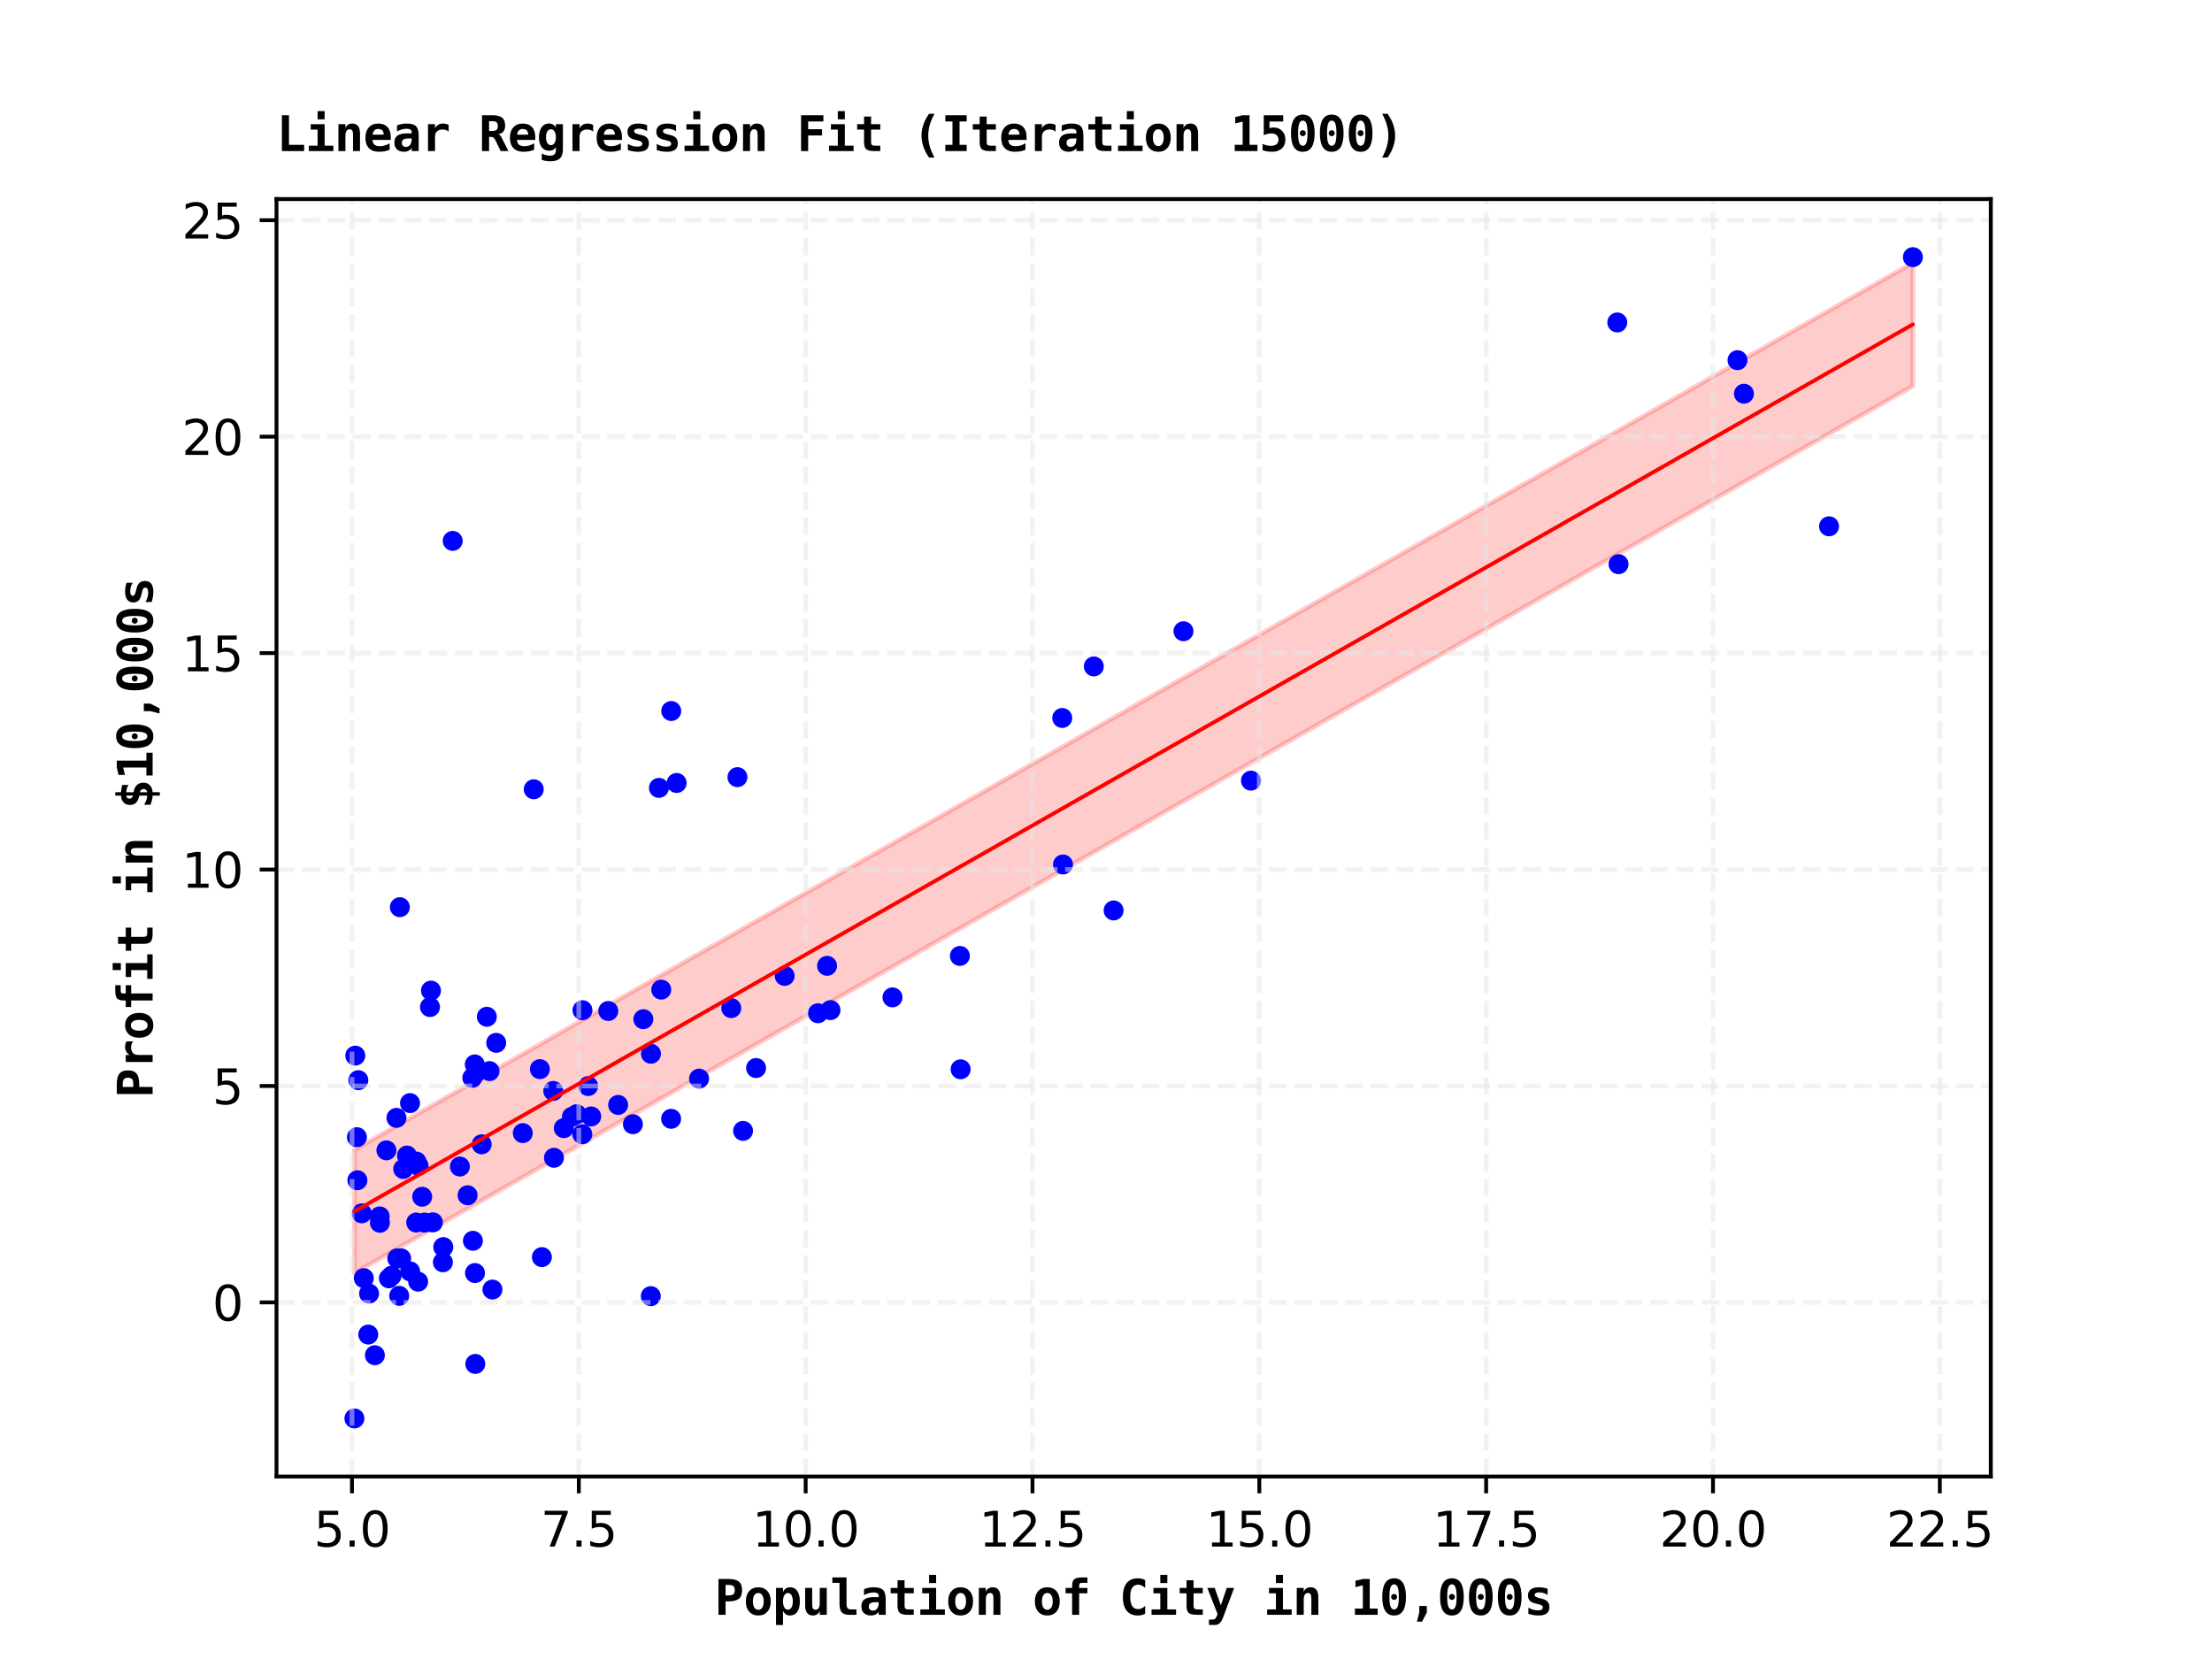 <?xml version="1.0" encoding="utf-8" standalone="no"?>
<!DOCTYPE svg PUBLIC "-//W3C//DTD SVG 1.1//EN"
  "http://www.w3.org/Graphics/SVG/1.1/DTD/svg11.dtd">
<svg xmlns:xlink="http://www.w3.org/1999/xlink" width="460.8pt" height="345.6pt" viewBox="0 0 460.8 345.6" xmlns="http://www.w3.org/2000/svg" version="1.1">
 <defs>
  <style type="text/css">*{stroke-linejoin: round; stroke-linecap: butt}</style>
 </defs>
 <g id="figure_1">
  <g id="patch_1">
   <path d="M 0 345.6 
L 460.8 345.6 
L 460.8 0 
L 0 0 
z
" style="fill: #ffffff"/>
  </g>
  <g id="axes_1">
   <g id="patch_2">
    <path d="M 57.6 307.584 
L 414.72 307.584 
L 414.72 41.472 
L 57.6 41.472 
z
" style="fill: #ffffff"/>
   </g>
   <g id="FillBetweenPolyCollection_1">
    <defs>
     <path id="m73fed3f5d0" d="M 73.833 -80.401 
L 73.833 -106.07 
L 74.014 -106.173 
L 74.356 -106.368 
L 74.447 -106.419 
L 74.651 -106.535 
L 75.36 -106.939 
L 75.783 -107.18 
L 76.713 -107.709 
L 76.885 -107.807 
L 78.095 -108.496 
L 79.097 -109.066 
L 79.14 -109.091 
L 80.496 -109.862 
L 81.015 -110.158 
L 81.582 -110.48 
L 82.588 -111.053 
L 82.764 -111.153 
L 83.161 -111.379 
L 83.299 -111.457 
L 83.561 -111.607 
L 84.002 -111.858 
L 84.784 -112.303 
L 85.416 -112.662 
L 85.434 -112.673 
L 86.701 -113.394 
L 86.758 -113.426 
L 87.107 -113.625 
L 87.198 -113.677 
L 87.948 -114.104 
L 88.472 -114.402 
L 89.576 -115.03 
L 89.782 -115.147 
L 90.181 -115.374 
L 92.264 -116.56 
L 92.343 -116.605 
L 94.307 -117.723 
L 95.8 -118.573 
L 97.409 -119.488 
L 98.39 -120.047 
L 98.516 -120.119 
L 98.906 -120.34 
L 98.949 -120.365 
L 99.01 -120.4 
L 99.132 -120.469 
L 100.346 -121.16 
L 101.416 -121.769 
L 101.977 -122.089 
L 102.582 -122.433 
L 103.366 -122.879 
L 108.906 -126.033 
L 111.188 -127.331 
L 112.466 -128.058 
L 112.887 -128.298 
L 115.252 -129.644 
L 115.397 -129.727 
L 117.45 -130.895 
L 119.14 -131.857 
L 120.132 -132.422 
L 121.308 -133.091 
L 121.338 -133.108 
L 122.527 -133.785 
L 123.16 -134.145 
L 126.715 -136.169 
L 128.77 -137.338 
L 131.842 -139.087 
L 134.019 -140.326 
L 135.575 -141.211 
L 135.607 -141.23 
L 137.266 -142.174 
L 137.748 -142.449 
L 139.805 -143.619 
L 139.831 -143.634 
L 140.956 -144.274 
L 145.63 -146.935 
L 152.336 -150.752 
L 153.622 -151.483 
L 154.794 -152.15 
L 157.504 -153.693 
L 163.46 -157.083 
L 170.403 -161.034 
L 172.293 -162.11 
L 173.011 -162.519 
L 185.921 -169.867 
L 199.965 -177.86 
L 200.116 -177.946 
L 221.285 -189.996 
L 221.437 -190.082 
L 227.863 -193.74 
L 231.984 -196.085 
L 246.538 -204.369 
L 260.601 -212.373 
L 336.906 -255.804 
L 337.171 -255.954 
L 361.951 -270.058 
L 363.293 -270.822 
L 381.022 -280.914 
L 398.487 -290.854 
L 398.487 -265.186 
L 398.487 -265.186 
L 381.022 -255.245 
L 363.293 -245.154 
L 361.951 -244.39 
L 337.171 -230.286 
L 336.906 -230.136 
L 260.601 -186.705 
L 246.538 -178.701 
L 231.984 -170.417 
L 227.863 -168.071 
L 221.437 -164.414 
L 221.285 -164.328 
L 200.116 -152.278 
L 199.965 -152.192 
L 185.921 -144.199 
L 173.011 -136.851 
L 172.293 -136.442 
L 170.403 -135.366 
L 163.46 -131.415 
L 157.504 -128.025 
L 154.794 -126.482 
L 153.622 -125.815 
L 152.336 -125.084 
L 145.63 -121.267 
L 140.956 -118.606 
L 139.831 -117.966 
L 139.805 -117.951 
L 137.748 -116.78 
L 137.266 -116.506 
L 135.607 -115.562 
L 135.575 -115.543 
L 134.019 -114.658 
L 131.842 -113.418 
L 128.77 -111.67 
L 126.715 -110.501 
L 123.16 -108.477 
L 122.527 -108.117 
L 121.338 -107.44 
L 121.308 -107.423 
L 120.132 -106.754 
L 119.14 -106.189 
L 117.45 -105.227 
L 115.397 -104.059 
L 115.252 -103.976 
L 112.887 -102.63 
L 112.466 -102.39 
L 111.188 -101.663 
L 108.906 -100.364 
L 103.366 -97.211 
L 102.582 -96.765 
L 101.977 -96.42 
L 101.416 -96.101 
L 100.346 -95.492 
L 99.132 -94.801 
L 99.01 -94.731 
L 98.949 -94.697 
L 98.906 -94.672 
L 98.516 -94.451 
L 98.39 -94.379 
L 97.409 -93.82 
L 95.8 -92.905 
L 94.307 -92.055 
L 92.343 -90.937 
L 92.264 -90.892 
L 90.181 -89.706 
L 89.782 -89.479 
L 89.576 -89.362 
L 88.472 -88.734 
L 87.948 -88.436 
L 87.198 -88.009 
L 87.107 -87.957 
L 86.758 -87.758 
L 86.701 -87.726 
L 85.434 -87.005 
L 85.416 -86.994 
L 84.784 -86.635 
L 84.002 -86.189 
L 83.561 -85.939 
L 83.299 -85.789 
L 83.161 -85.711 
L 82.764 -85.485 
L 82.588 -85.385 
L 81.582 -84.812 
L 81.015 -84.49 
L 80.496 -84.194 
L 79.14 -83.422 
L 79.097 -83.398 
L 78.095 -82.827 
L 76.885 -82.139 
L 76.713 -82.041 
L 75.783 -81.512 
L 75.36 -81.271 
L 74.651 -80.867 
L 74.447 -80.751 
L 74.356 -80.699 
L 74.014 -80.505 
L 73.833 -80.401 
z
" style="stroke: #ff0000; stroke-opacity: 0.2"/>
    </defs>
    <g clip-path="url(#pc33839673f)">
     <use xlink:href="#m73fed3f5d0" x="0" y="345.6" style="fill: #ff0000; fill-opacity: 0.2; stroke: #ff0000; stroke-opacity: 0.2"/>
    </g>
   </g>
   <g id="PathCollection_1">
    <defs>
     <path id="ma2e9ef6a41" d="M 0 1.581 
C 0.419 1.581 0.822 1.415 1.118 1.118 
C 1.415 0.822 1.581 0.419 1.581 0 
C 1.581 -0.419 1.415 -0.822 1.118 -1.118 
C 0.822 -1.415 0.419 -1.581 0 -1.581 
C -0.419 -1.581 -0.822 -1.415 -1.118 -1.118 
C -1.415 -0.822 -1.581 -0.419 -1.581 0 
C -1.581 0.419 -1.415 0.822 -1.118 1.118 
C -0.822 1.415 -0.419 1.581 0 1.581 
z
" style="stroke: #0000ff"/>
    </defs>
    <g clip-path="url(#pc33839673f)">
     <use xlink:href="#ma2e9ef6a41" x="94.307" y="112.678" style="fill: #0000ff; stroke: #0000ff"/>
     <use xlink:href="#ma2e9ef6a41" x="83.299" y="188.983" style="fill: #0000ff; stroke: #0000ff"/>
     <use xlink:href="#ma2e9ef6a41" x="139.831" y="148.117" style="fill: #0000ff; stroke: #0000ff"/>
     <use xlink:href="#ma2e9ef6a41" x="111.188" y="164.421" style="fill: #0000ff; stroke: #0000ff"/>
     <use xlink:href="#ma2e9ef6a41" x="89.576" y="209.785" style="fill: #0000ff; stroke: #0000ff"/>
     <use xlink:href="#ma2e9ef6a41" x="137.266" y="164.132" style="fill: #0000ff; stroke: #0000ff"/>
     <use xlink:href="#ma2e9ef6a41" x="120.132" y="232.104" style="fill: #0000ff; stroke: #0000ff"/>
     <use xlink:href="#ma2e9ef6a41" x="140.956" y="163.104" style="fill: #0000ff; stroke: #0000ff"/>
     <use xlink:href="#ma2e9ef6a41" x="101.416" y="211.811" style="fill: #0000ff; stroke: #0000ff"/>
     <use xlink:href="#ma2e9ef6a41" x="74.356" y="236.898" style="fill: #0000ff; stroke: #0000ff"/>
     <use xlink:href="#ma2e9ef6a41" x="86.758" y="241.988" style="fill: #0000ff; stroke: #0000ff"/>
     <use xlink:href="#ma2e9ef6a41" x="246.538" y="131.498" style="fill: #0000ff; stroke: #0000ff"/>
     <use xlink:href="#ma2e9ef6a41" x="87.198" y="242.863" style="fill: #0000ff; stroke: #0000ff"/>
     <use xlink:href="#ma2e9ef6a41" x="137.748" y="206.156" style="fill: #0000ff; stroke: #0000ff"/>
     <use xlink:href="#ma2e9ef6a41" x="85.434" y="264.856" style="fill: #0000ff; stroke: #0000ff"/>
     <use xlink:href="#ma2e9ef6a41" x="80.496" y="239.637" style="fill: #0000ff; stroke: #0000ff"/>
     <use xlink:href="#ma2e9ef6a41" x="99.132" y="223.478" style="fill: #0000ff; stroke: #0000ff"/>
     <use xlink:href="#ma2e9ef6a41" x="75.783" y="266.258" style="fill: #0000ff; stroke: #0000ff"/>
     <use xlink:href="#ma2e9ef6a41" x="100.346" y="238.384" style="fill: #0000ff; stroke: #0000ff"/>
     <use xlink:href="#ma2e9ef6a41" x="112.466" y="222.716" style="fill: #0000ff; stroke: #0000ff"/>
     <use xlink:href="#ma2e9ef6a41" x="95.8" y="243.012" style="fill: #0000ff; stroke: #0000ff"/>
     <use xlink:href="#ma2e9ef6a41" x="361.951" y="75.03" style="fill: #0000ff; stroke: #0000ff"/>
     <use xlink:href="#ma2e9ef6a41" x="82.588" y="232.873" style="fill: #0000ff; stroke: #0000ff"/>
     <use xlink:href="#ma2e9ef6a41" x="98.39" y="224.536" style="fill: #0000ff; stroke: #0000ff"/>
     <use xlink:href="#ma2e9ef6a41" x="84.002" y="243.518" style="fill: #0000ff; stroke: #0000ff"/>
     <use xlink:href="#ma2e9ef6a41" x="336.906" y="67.175" style="fill: #0000ff; stroke: #0000ff"/>
     <use xlink:href="#ma2e9ef6a41" x="221.285" y="149.569" style="fill: #0000ff; stroke: #0000ff"/>
     <use xlink:href="#ma2e9ef6a41" x="185.921" y="207.771" style="fill: #0000ff; stroke: #0000ff"/>
     <use xlink:href="#ma2e9ef6a41" x="227.863" y="138.829" style="fill: #0000ff; stroke: #0000ff"/>
     <use xlink:href="#ma2e9ef6a41" x="398.487" y="53.568" style="fill: #0000ff; stroke: #0000ff"/>
     <use xlink:href="#ma2e9ef6a41" x="78.095" y="282.316" style="fill: #0000ff; stroke: #0000ff"/>
     <use xlink:href="#ma2e9ef6a41" x="103.366" y="217.24" style="fill: #0000ff; stroke: #0000ff"/>
     <use xlink:href="#ma2e9ef6a41" x="153.622" y="161.896" style="fill: #0000ff; stroke: #0000ff"/>
     <use xlink:href="#ma2e9ef6a41" x="90.181" y="254.637" style="fill: #0000ff; stroke: #0000ff"/>
     <use xlink:href="#ma2e9ef6a41" x="134.019" y="212.316" style="fill: #0000ff; stroke: #0000ff"/>
     <use xlink:href="#ma2e9ef6a41" x="128.77" y="230.174" style="fill: #0000ff; stroke: #0000ff"/>
     <use xlink:href="#ma2e9ef6a41" x="131.842" y="234.195" style="fill: #0000ff; stroke: #0000ff"/>
     <use xlink:href="#ma2e9ef6a41" x="84.784" y="240.72" style="fill: #0000ff; stroke: #0000ff"/>
     <use xlink:href="#ma2e9ef6a41" x="221.437" y="180.084" style="fill: #0000ff; stroke: #0000ff"/>
     <use xlink:href="#ma2e9ef6a41" x="98.906" y="221.742" style="fill: #0000ff; stroke: #0000ff"/>
     <use xlink:href="#ma2e9ef6a41" x="81.015" y="266.296" style="fill: #0000ff; stroke: #0000ff"/>
     <use xlink:href="#ma2e9ef6a41" x="108.906" y="236.043" style="fill: #0000ff; stroke: #0000ff"/>
     <use xlink:href="#ma2e9ef6a41" x="200.116" y="222.752" style="fill: #0000ff; stroke: #0000ff"/>
     <use xlink:href="#ma2e9ef6a41" x="87.948" y="249.306" style="fill: #0000ff; stroke: #0000ff"/>
     <use xlink:href="#ma2e9ef6a41" x="126.715" y="210.61" style="fill: #0000ff; stroke: #0000ff"/>
     <use xlink:href="#ma2e9ef6a41" x="112.887" y="261.88" style="fill: #0000ff; stroke: #0000ff"/>
     <use xlink:href="#ma2e9ef6a41" x="74.651" y="225.021" style="fill: #0000ff; stroke: #0000ff"/>
     <use xlink:href="#ma2e9ef6a41" x="88.472" y="254.686" style="fill: #0000ff; stroke: #0000ff"/>
     <use xlink:href="#ma2e9ef6a41" x="199.965" y="199.136" style="fill: #0000ff; stroke: #0000ff"/>
     <use xlink:href="#ma2e9ef6a41" x="83.561" y="262.136" style="fill: #0000ff; stroke: #0000ff"/>
     <use xlink:href="#ma2e9ef6a41" x="121.338" y="210.443" style="fill: #0000ff; stroke: #0000ff"/>
     <use xlink:href="#ma2e9ef6a41" x="79.14" y="254.726" style="fill: #0000ff; stroke: #0000ff"/>
     <use xlink:href="#ma2e9ef6a41" x="119.14" y="232.643" style="fill: #0000ff; stroke: #0000ff"/>
     <use xlink:href="#ma2e9ef6a41" x="122.527" y="226.244" style="fill: #0000ff; stroke: #0000ff"/>
     <use xlink:href="#ma2e9ef6a41" x="98.516" y="258.48" style="fill: #0000ff; stroke: #0000ff"/>
     <use xlink:href="#ma2e9ef6a41" x="99.01" y="284.13" style="fill: #0000ff; stroke: #0000ff"/>
     <use xlink:href="#ma2e9ef6a41" x="97.409" y="248.991" style="fill: #0000ff; stroke: #0000ff"/>
     <use xlink:href="#ma2e9ef6a41" x="85.416" y="229.796" style="fill: #0000ff; stroke: #0000ff"/>
     <use xlink:href="#ma2e9ef6a41" x="154.794" y="235.584" style="fill: #0000ff; stroke: #0000ff"/>
     <use xlink:href="#ma2e9ef6a41" x="157.504" y="222.493" style="fill: #0000ff; stroke: #0000ff"/>
     <use xlink:href="#ma2e9ef6a41" x="145.63" y="224.699" style="fill: #0000ff; stroke: #0000ff"/>
     <use xlink:href="#ma2e9ef6a41" x="76.713" y="278.013" style="fill: #0000ff; stroke: #0000ff"/>
     <use xlink:href="#ma2e9ef6a41" x="381.022" y="109.639" style="fill: #0000ff; stroke: #0000ff"/>
     <use xlink:href="#ma2e9ef6a41" x="260.601" y="162.617" style="fill: #0000ff; stroke: #0000ff"/>
     <use xlink:href="#ma2e9ef6a41" x="337.171" y="117.529" style="fill: #0000ff; stroke: #0000ff"/>
     <use xlink:href="#ma2e9ef6a41" x="115.252" y="227.262" style="fill: #0000ff; stroke: #0000ff"/>
     <use xlink:href="#ma2e9ef6a41" x="135.607" y="219.516" style="fill: #0000ff; stroke: #0000ff"/>
     <use xlink:href="#ma2e9ef6a41" x="172.293" y="201.2" style="fill: #0000ff; stroke: #0000ff"/>
     <use xlink:href="#ma2e9ef6a41" x="82.764" y="262.141" style="fill: #0000ff; stroke: #0000ff"/>
     <use xlink:href="#ma2e9ef6a41" x="363.293" y="82.018" style="fill: #0000ff; stroke: #0000ff"/>
     <use xlink:href="#ma2e9ef6a41" x="170.403" y="211.078" style="fill: #0000ff; stroke: #0000ff"/>
     <use xlink:href="#ma2e9ef6a41" x="117.45" y="235.011" style="fill: #0000ff; stroke: #0000ff"/>
     <use xlink:href="#ma2e9ef6a41" x="92.343" y="259.787" style="fill: #0000ff; stroke: #0000ff"/>
     <use xlink:href="#ma2e9ef6a41" x="115.397" y="241.186" style="fill: #0000ff; stroke: #0000ff"/>
     <use xlink:href="#ma2e9ef6a41" x="73.833" y="295.488" style="fill: #0000ff; stroke: #0000ff"/>
     <use xlink:href="#ma2e9ef6a41" x="102.582" y="268.638" style="fill: #0000ff; stroke: #0000ff"/>
     <use xlink:href="#ma2e9ef6a41" x="121.308" y="236.286" style="fill: #0000ff; stroke: #0000ff"/>
     <use xlink:href="#ma2e9ef6a41" x="74.014" y="219.902" style="fill: #0000ff; stroke: #0000ff"/>
     <use xlink:href="#ma2e9ef6a41" x="173.011" y="210.423" style="fill: #0000ff; stroke: #0000ff"/>
     <use xlink:href="#ma2e9ef6a41" x="75.36" y="252.76" style="fill: #0000ff; stroke: #0000ff"/>
     <use xlink:href="#ma2e9ef6a41" x="87.107" y="266.99" style="fill: #0000ff; stroke: #0000ff"/>
     <use xlink:href="#ma2e9ef6a41" x="76.885" y="269.473" style="fill: #0000ff; stroke: #0000ff"/>
     <use xlink:href="#ma2e9ef6a41" x="98.949" y="265.195" style="fill: #0000ff; stroke: #0000ff"/>
     <use xlink:href="#ma2e9ef6a41" x="163.46" y="203.291" style="fill: #0000ff; stroke: #0000ff"/>
     <use xlink:href="#ma2e9ef6a41" x="101.977" y="223.129" style="fill: #0000ff; stroke: #0000ff"/>
     <use xlink:href="#ma2e9ef6a41" x="139.805" y="233.067" style="fill: #0000ff; stroke: #0000ff"/>
     <use xlink:href="#ma2e9ef6a41" x="152.336" y="210.012" style="fill: #0000ff; stroke: #0000ff"/>
     <use xlink:href="#ma2e9ef6a41" x="92.264" y="262.956" style="fill: #0000ff; stroke: #0000ff"/>
     <use xlink:href="#ma2e9ef6a41" x="83.161" y="269.944" style="fill: #0000ff; stroke: #0000ff"/>
     <use xlink:href="#ma2e9ef6a41" x="74.447" y="245.873" style="fill: #0000ff; stroke: #0000ff"/>
     <use xlink:href="#ma2e9ef6a41" x="86.701" y="254.676" style="fill: #0000ff; stroke: #0000ff"/>
     <use xlink:href="#ma2e9ef6a41" x="123.16" y="232.576" style="fill: #0000ff; stroke: #0000ff"/>
     <use xlink:href="#ma2e9ef6a41" x="89.782" y="206.362" style="fill: #0000ff; stroke: #0000ff"/>
     <use xlink:href="#ma2e9ef6a41" x="79.097" y="253.398" style="fill: #0000ff; stroke: #0000ff"/>
     <use xlink:href="#ma2e9ef6a41" x="135.575" y="270.011" style="fill: #0000ff; stroke: #0000ff"/>
     <use xlink:href="#ma2e9ef6a41" x="231.984" y="189.66" style="fill: #0000ff; stroke: #0000ff"/>
     <use xlink:href="#ma2e9ef6a41" x="81.582" y="265.75" style="fill: #0000ff; stroke: #0000ff"/>
    </g>
   </g>
   <g id="matplotlib.axis_1">
    <g id="xtick_1">
     <g id="line2d_1">
      <path d="M 73.324 307.584 
L 73.324 41.472 
" clip-path="url(#pc33839673f)" style="fill: none; stroke-dasharray: 3.7,1.6; stroke-dashoffset: 0; stroke: #e6e6e6; stroke-opacity: 0.5"/>
     </g>
     <g id="line2d_2">
      <defs>
       <path id="mde24e0211f" d="M 0 0 
L 0 3.5 
" style="stroke: #000000; stroke-width: 0.8"/>
      </defs>
      <g>
       <use xlink:href="#mde24e0211f" x="73.324" y="307.584" style="stroke: #000000; stroke-width: 0.8"/>
      </g>
     </g>
     <g id="text_1">
      <!-- 5.0 -->
      <g transform="translate(65.373 322.182) scale(0.1 -0.1)">
       <defs>
        <path id="DejaVuSans-35" d="M 691 4666 
L 3169 4666 
L 3169 4134 
L 1269 4134 
L 1269 2991 
Q 1406 3038 1543 3061 
Q 1681 3084 1819 3084 
Q 2600 3084 3056 2656 
Q 3513 2228 3513 1497 
Q 3513 744 3044 326 
Q 2575 -91 1722 -91 
Q 1428 -91 1123 -41 
Q 819 9 494 109 
L 494 744 
Q 775 591 1075 516 
Q 1375 441 1709 441 
Q 2250 441 2565 725 
Q 2881 1009 2881 1497 
Q 2881 1984 2565 2268 
Q 2250 2553 1709 2553 
Q 1456 2553 1204 2497 
Q 953 2441 691 2322 
L 691 4666 
z
" transform="scale(0.016)"/>
        <path id="DejaVuSans-2e" d="M 684 794 
L 1344 794 
L 1344 0 
L 684 0 
L 684 794 
z
" transform="scale(0.016)"/>
        <path id="DejaVuSans-30" d="M 2034 4250 
Q 1547 4250 1301 3770 
Q 1056 3291 1056 2328 
Q 1056 1369 1301 889 
Q 1547 409 2034 409 
Q 2525 409 2770 889 
Q 3016 1369 3016 2328 
Q 3016 3291 2770 3770 
Q 2525 4250 2034 4250 
z
M 2034 4750 
Q 2819 4750 3233 4129 
Q 3647 3509 3647 2328 
Q 3647 1150 3233 529 
Q 2819 -91 2034 -91 
Q 1250 -91 836 529 
Q 422 1150 422 2328 
Q 422 3509 836 4129 
Q 1250 4750 2034 4750 
z
" transform="scale(0.016)"/>
       </defs>
       <use xlink:href="#DejaVuSans-35"/>
       <use xlink:href="#DejaVuSans-2e" transform="translate(63.623 0)"/>
       <use xlink:href="#DejaVuSans-30" transform="translate(95.41 0)"/>
      </g>
     </g>
    </g>
    <g id="xtick_2">
     <g id="line2d_3">
      <path d="M 120.578 307.584 
L 120.578 41.472 
" clip-path="url(#pc33839673f)" style="fill: none; stroke-dasharray: 3.7,1.6; stroke-dashoffset: 0; stroke: #e6e6e6; stroke-opacity: 0.5"/>
     </g>
     <g id="line2d_4">
      <g>
       <use xlink:href="#mde24e0211f" x="120.578" y="307.584" style="stroke: #000000; stroke-width: 0.8"/>
      </g>
     </g>
     <g id="text_2">
      <!-- 7.5 -->
      <g transform="translate(112.627 322.182) scale(0.1 -0.1)">
       <defs>
        <path id="DejaVuSans-37" d="M 525 4666 
L 3525 4666 
L 3525 4397 
L 1831 0 
L 1172 0 
L 2766 4134 
L 525 4134 
L 525 4666 
z
" transform="scale(0.016)"/>
       </defs>
       <use xlink:href="#DejaVuSans-37"/>
       <use xlink:href="#DejaVuSans-2e" transform="translate(63.623 0)"/>
       <use xlink:href="#DejaVuSans-35" transform="translate(95.41 0)"/>
      </g>
     </g>
    </g>
    <g id="xtick_3">
     <g id="line2d_5">
      <path d="M 167.832 307.584 
L 167.832 41.472 
" clip-path="url(#pc33839673f)" style="fill: none; stroke-dasharray: 3.7,1.6; stroke-dashoffset: 0; stroke: #e6e6e6; stroke-opacity: 0.5"/>
     </g>
     <g id="line2d_6">
      <g>
       <use xlink:href="#mde24e0211f" x="167.832" y="307.584" style="stroke: #000000; stroke-width: 0.8"/>
      </g>
     </g>
     <g id="text_3">
      <!-- 10.0 -->
      <g transform="translate(156.699 322.182) scale(0.1 -0.1)">
       <defs>
        <path id="DejaVuSans-31" d="M 794 531 
L 1825 531 
L 1825 4091 
L 703 3866 
L 703 4441 
L 1819 4666 
L 2450 4666 
L 2450 531 
L 3481 531 
L 3481 0 
L 794 0 
L 794 531 
z
" transform="scale(0.016)"/>
       </defs>
       <use xlink:href="#DejaVuSans-31"/>
       <use xlink:href="#DejaVuSans-30" transform="translate(63.623 0)"/>
       <use xlink:href="#DejaVuSans-2e" transform="translate(127.246 0)"/>
       <use xlink:href="#DejaVuSans-30" transform="translate(159.033 0)"/>
      </g>
     </g>
    </g>
    <g id="xtick_4">
     <g id="line2d_7">
      <path d="M 215.086 307.584 
L 215.086 41.472 
" clip-path="url(#pc33839673f)" style="fill: none; stroke-dasharray: 3.7,1.6; stroke-dashoffset: 0; stroke: #e6e6e6; stroke-opacity: 0.5"/>
     </g>
     <g id="line2d_8">
      <g>
       <use xlink:href="#mde24e0211f" x="215.086" y="307.584" style="stroke: #000000; stroke-width: 0.8"/>
      </g>
     </g>
     <g id="text_4">
      <!-- 12.5 -->
      <g transform="translate(203.953 322.182) scale(0.1 -0.1)">
       <defs>
        <path id="DejaVuSans-32" d="M 1228 531 
L 3431 531 
L 3431 0 
L 469 0 
L 469 531 
Q 828 903 1448 1529 
Q 2069 2156 2228 2338 
Q 2531 2678 2651 2914 
Q 2772 3150 2772 3378 
Q 2772 3750 2511 3984 
Q 2250 4219 1831 4219 
Q 1534 4219 1204 4116 
Q 875 4013 500 3803 
L 500 4441 
Q 881 4594 1212 4672 
Q 1544 4750 1819 4750 
Q 2544 4750 2975 4387 
Q 3406 4025 3406 3419 
Q 3406 3131 3298 2873 
Q 3191 2616 2906 2266 
Q 2828 2175 2409 1742 
Q 1991 1309 1228 531 
z
" transform="scale(0.016)"/>
       </defs>
       <use xlink:href="#DejaVuSans-31"/>
       <use xlink:href="#DejaVuSans-32" transform="translate(63.623 0)"/>
       <use xlink:href="#DejaVuSans-2e" transform="translate(127.246 0)"/>
       <use xlink:href="#DejaVuSans-35" transform="translate(159.033 0)"/>
      </g>
     </g>
    </g>
    <g id="xtick_5">
     <g id="line2d_9">
      <path d="M 262.34 307.584 
L 262.34 41.472 
" clip-path="url(#pc33839673f)" style="fill: none; stroke-dasharray: 3.7,1.6; stroke-dashoffset: 0; stroke: #e6e6e6; stroke-opacity: 0.5"/>
     </g>
     <g id="line2d_10">
      <g>
       <use xlink:href="#mde24e0211f" x="262.34" y="307.584" style="stroke: #000000; stroke-width: 0.8"/>
      </g>
     </g>
     <g id="text_5">
      <!-- 15.0 -->
      <g transform="translate(251.207 322.182) scale(0.1 -0.1)">
       <use xlink:href="#DejaVuSans-31"/>
       <use xlink:href="#DejaVuSans-35" transform="translate(63.623 0)"/>
       <use xlink:href="#DejaVuSans-2e" transform="translate(127.246 0)"/>
       <use xlink:href="#DejaVuSans-30" transform="translate(159.033 0)"/>
      </g>
     </g>
    </g>
    <g id="xtick_6">
     <g id="line2d_11">
      <path d="M 309.593 307.584 
L 309.593 41.472 
" clip-path="url(#pc33839673f)" style="fill: none; stroke-dasharray: 3.7,1.6; stroke-dashoffset: 0; stroke: #e6e6e6; stroke-opacity: 0.5"/>
     </g>
     <g id="line2d_12">
      <g>
       <use xlink:href="#mde24e0211f" x="309.593" y="307.584" style="stroke: #000000; stroke-width: 0.8"/>
      </g>
     </g>
     <g id="text_6">
      <!-- 17.5 -->
      <g transform="translate(298.461 322.182) scale(0.1 -0.1)">
       <use xlink:href="#DejaVuSans-31"/>
       <use xlink:href="#DejaVuSans-37" transform="translate(63.623 0)"/>
       <use xlink:href="#DejaVuSans-2e" transform="translate(127.246 0)"/>
       <use xlink:href="#DejaVuSans-35" transform="translate(159.033 0)"/>
      </g>
     </g>
    </g>
    <g id="xtick_7">
     <g id="line2d_13">
      <path d="M 356.847 307.584 
L 356.847 41.472 
" clip-path="url(#pc33839673f)" style="fill: none; stroke-dasharray: 3.7,1.6; stroke-dashoffset: 0; stroke: #e6e6e6; stroke-opacity: 0.5"/>
     </g>
     <g id="line2d_14">
      <g>
       <use xlink:href="#mde24e0211f" x="356.847" y="307.584" style="stroke: #000000; stroke-width: 0.8"/>
      </g>
     </g>
     <g id="text_7">
      <!-- 20.0 -->
      <g transform="translate(345.714 322.182) scale(0.1 -0.1)">
       <use xlink:href="#DejaVuSans-32"/>
       <use xlink:href="#DejaVuSans-30" transform="translate(63.623 0)"/>
       <use xlink:href="#DejaVuSans-2e" transform="translate(127.246 0)"/>
       <use xlink:href="#DejaVuSans-30" transform="translate(159.033 0)"/>
      </g>
     </g>
    </g>
    <g id="xtick_8">
     <g id="line2d_15">
      <path d="M 404.101 307.584 
L 404.101 41.472 
" clip-path="url(#pc33839673f)" style="fill: none; stroke-dasharray: 3.7,1.6; stroke-dashoffset: 0; stroke: #e6e6e6; stroke-opacity: 0.5"/>
     </g>
     <g id="line2d_16">
      <g>
       <use xlink:href="#mde24e0211f" x="404.101" y="307.584" style="stroke: #000000; stroke-width: 0.8"/>
      </g>
     </g>
     <g id="text_8">
      <!-- 22.5 -->
      <g transform="translate(392.968 322.182) scale(0.1 -0.1)">
       <use xlink:href="#DejaVuSans-32"/>
       <use xlink:href="#DejaVuSans-32" transform="translate(63.623 0)"/>
       <use xlink:href="#DejaVuSans-2e" transform="translate(127.246 0)"/>
       <use xlink:href="#DejaVuSans-35" transform="translate(159.033 0)"/>
      </g>
     </g>
    </g>
    <g id="text_9">
     <!-- Population of City in 10,000s -->
     <g transform="translate(148.865 336.392) scale(0.1 -0.1)">
      <defs>
       <path id="DejaVuSansMono-Bold-50" d="M 1428 3891 
L 1428 2522 
L 1806 2522 
Q 2259 2522 2442 2675 
Q 2625 2828 2625 3206 
Q 2625 3584 2442 3737 
Q 2259 3891 1806 3891 
L 1428 3891 
z
M 506 4666 
L 1772 4666 
Q 2738 4666 3161 4322 
Q 3584 3978 3584 3206 
Q 3584 2434 3161 2090 
Q 2738 1747 1772 1747 
L 1428 1747 
L 1428 0 
L 506 0 
L 506 4666 
z
" transform="scale(0.016)"/>
       <path id="DejaVuSansMono-Bold-6f" d="M 1925 2841 
Q 1597 2841 1409 2552 
Q 1222 2263 1222 1747 
Q 1222 1231 1409 942 
Q 1597 653 1925 653 
Q 2256 653 2443 942 
Q 2631 1231 2631 1747 
Q 2631 2263 2443 2552 
Q 2256 2841 1925 2841 
z
M 306 1747 
Q 306 2594 745 3089 
Q 1184 3584 1925 3584 
Q 2669 3584 3108 3089 
Q 3547 2594 3547 1747 
Q 3547 900 3108 404 
Q 2669 -91 1925 -91 
Q 1184 -91 745 404 
Q 306 900 306 1747 
z
" transform="scale(0.016)"/>
       <path id="DejaVuSansMono-Bold-70" d="M 1381 494 
L 1381 -1331 
L 469 -1331 
L 469 3500 
L 1381 3500 
L 1381 2975 
Q 1525 3278 1759 3431 
Q 1994 3584 2309 3584 
Q 2909 3584 3240 3103 
Q 3572 2622 3572 1747 
Q 3572 859 3236 384 
Q 2900 -91 2278 -91 
Q 1997 -91 1773 54 
Q 1550 200 1381 494 
z
M 2656 1753 
Q 2656 2259 2487 2546 
Q 2319 2834 2022 2834 
Q 1725 2834 1553 2546 
Q 1381 2259 1381 1753 
Q 1381 1247 1553 959 
Q 1725 672 2022 672 
Q 2319 672 2487 959 
Q 2656 1247 2656 1753 
z
" transform="scale(0.016)"/>
       <path id="DejaVuSansMono-Bold-75" d="M 500 1222 
L 500 3500 
L 1416 3500 
L 1416 1363 
Q 1416 984 1522 821 
Q 1628 659 1875 659 
Q 2122 659 2261 878 
Q 2400 1097 2400 1491 
L 2400 3500 
L 3316 3500 
L 3316 0 
L 2400 0 
L 2400 519 
Q 2303 228 2070 68 
Q 1838 -91 1509 -91 
Q 1009 -91 754 240 
Q 500 572 500 1222 
z
" transform="scale(0.016)"/>
       <path id="DejaVuSansMono-Bold-6c" d="M 1209 1459 
L 1209 4159 
L 281 4159 
L 281 4863 
L 2125 4863 
L 2125 1459 
Q 2125 1047 2253 875 
Q 2381 703 2688 703 
L 3419 703 
L 3419 0 
L 2431 0 
Q 1778 0 1493 337 
Q 1209 675 1209 1459 
z
" transform="scale(0.016)"/>
       <path id="DejaVuSansMono-Bold-61" d="M 2188 1644 
Q 1675 1644 1472 1512 
Q 1269 1381 1269 1063 
Q 1269 825 1409 684 
Q 1550 544 1791 544 
Q 2153 544 2353 817 
Q 2553 1091 2553 1581 
L 2553 1644 
L 2188 1644 
z
M 3463 1997 
L 3463 0 
L 2553 0 
L 2553 391 
Q 2388 159 2128 34 
Q 1869 -91 1556 -91 
Q 959 -91 626 225 
Q 294 541 294 1106 
Q 294 1719 691 2011 
Q 1088 2303 1919 2303 
L 2553 2303 
L 2553 2456 
Q 2553 2678 2392 2792 
Q 2231 2906 1919 2906 
Q 1591 2906 1283 2823 
Q 975 2741 641 2559 
L 641 3341 
Q 944 3466 1256 3525 
Q 1569 3584 1919 3584 
Q 2772 3584 3117 3237 
Q 3463 2891 3463 1997 
z
" transform="scale(0.016)"/>
       <path id="DejaVuSansMono-Bold-74" d="M 2156 4494 
L 2156 3500 
L 3353 3500 
L 3353 2797 
L 2156 2797 
L 2156 1141 
Q 2156 906 2270 804 
Q 2384 703 2650 703 
L 3353 703 
L 3353 0 
L 2584 0 
Q 1797 0 1519 251 
Q 1241 503 1241 1184 
L 1241 2797 
L 347 2797 
L 347 3500 
L 1241 3500 
L 1241 4494 
L 2156 4494 
z
" transform="scale(0.016)"/>
       <path id="DejaVuSansMono-Bold-69" d="M 691 3500 
L 2503 3500 
L 2503 703 
L 3641 703 
L 3641 0 
L 447 0 
L 447 703 
L 1588 703 
L 1588 2797 
L 691 2797 
L 691 3500 
z
M 1588 5203 
L 2503 5203 
L 2503 4134 
L 1588 4134 
L 1588 5203 
z
" transform="scale(0.016)"/>
       <path id="DejaVuSansMono-Bold-6e" d="M 3347 2272 
L 3347 0 
L 2438 0 
L 2438 2131 
Q 2438 2513 2330 2677 
Q 2222 2841 1978 2841 
Q 1731 2841 1589 2619 
Q 1447 2397 1447 2003 
L 1447 0 
L 538 0 
L 538 3500 
L 1447 3500 
L 1447 2975 
Q 1544 3266 1778 3425 
Q 2013 3584 2344 3584 
Q 2841 3584 3094 3254 
Q 3347 2925 3347 2272 
z
" transform="scale(0.016)"/>
       <path id="DejaVuSansMono-Bold-20" transform="scale(0.016)"/>
       <path id="DejaVuSansMono-Bold-66" d="M 2309 3806 
L 2309 3500 
L 3384 3500 
L 3384 2797 
L 2309 2797 
L 2309 0 
L 1394 0 
L 1394 2797 
L 544 2797 
L 544 3500 
L 1394 3500 
L 1394 3744 
Q 1394 4375 1656 4619 
Q 1919 4863 2631 4863 
L 3384 4863 
L 3384 4159 
L 2669 4159 
Q 2463 4159 2389 4084 
Q 2316 4009 2309 3806 
z
" transform="scale(0.016)"/>
       <path id="DejaVuSansMono-Bold-43" d="M 3378 134 
Q 3159 22 2918 -34 
Q 2678 -91 2413 -91 
Q 1469 -91 972 531 
Q 475 1153 475 2328 
Q 475 3506 972 4128 
Q 1469 4750 2413 4750 
Q 2678 4750 2922 4694 
Q 3166 4638 3378 4525 
L 3378 3500 
Q 3141 3719 2917 3820 
Q 2694 3922 2456 3922 
Q 1950 3922 1692 3520 
Q 1434 3119 1434 2328 
Q 1434 1541 1692 1139 
Q 1950 738 2456 738 
Q 2694 738 2917 839 
Q 3141 941 3378 1159 
L 3378 134 
z
" transform="scale(0.016)"/>
       <path id="DejaVuSansMono-Bold-79" d="M 2222 -378 
Q 2038 -872 1780 -1098 
Q 1522 -1325 1153 -1325 
L 397 -1325 
L 397 -628 
L 769 -628 
Q 1050 -628 1181 -533 
Q 1313 -438 1447 -91 
L 1516 97 
L 184 3500 
L 1147 3500 
L 1947 1228 
L 2713 3500 
L 3675 3500 
L 2222 -378 
z
" transform="scale(0.016)"/>
       <path id="DejaVuSansMono-Bold-31" d="M 588 813 
L 1619 813 
L 1619 3841 
L 659 3603 
L 659 4434 
L 1625 4666 
L 2516 4666 
L 2516 813 
L 3547 813 
L 3547 0 
L 588 0 
L 588 813 
z
" transform="scale(0.016)"/>
       <path id="DejaVuSansMono-Bold-30" d="M 1538 2328 
Q 1538 2494 1650 2606 
Q 1763 2719 1925 2719 
Q 2091 2719 2203 2606 
Q 2316 2494 2316 2328 
Q 2316 2166 2203 2053 
Q 2091 1941 1925 1941 
Q 1763 1941 1650 2052 
Q 1538 2163 1538 2328 
z
M 1925 3969 
Q 1606 3969 1459 3578 
Q 1313 3188 1313 2328 
Q 1313 1472 1459 1081 
Q 1606 691 1925 691 
Q 2247 691 2394 1081 
Q 2541 1472 2541 2328 
Q 2541 3188 2394 3578 
Q 2247 3969 1925 3969 
z
M 384 2328 
Q 384 3541 768 4145 
Q 1153 4750 1925 4750 
Q 2700 4750 3084 4147 
Q 3469 3544 3469 2328 
Q 3469 1116 3084 512 
Q 2700 -91 1925 -91 
Q 1153 -91 768 514 
Q 384 1119 384 2328 
z
" transform="scale(0.016)"/>
       <path id="DejaVuSansMono-Bold-2c" d="M 1441 1147 
L 2419 1147 
L 2419 300 
L 1806 -897 
L 1131 -897 
L 1441 300 
L 1441 1147 
z
" transform="scale(0.016)"/>
       <path id="DejaVuSansMono-Bold-73" d="M 3097 3391 
L 3097 2591 
Q 2844 2753 2570 2836 
Q 2297 2919 2022 2919 
Q 1716 2919 1559 2830 
Q 1403 2741 1403 2566 
Q 1403 2316 2072 2159 
L 2106 2150 
L 2369 2088 
Q 2869 1969 3101 1705 
Q 3334 1441 3334 991 
Q 3334 450 2979 179 
Q 2625 -91 1913 -91 
Q 1597 -91 1265 -36 
Q 934 19 594 128 
L 594 928 
Q 897 756 1211 665 
Q 1525 575 1819 575 
Q 2141 575 2306 669 
Q 2472 763 2472 941 
Q 2472 1116 2355 1209 
Q 2238 1303 1797 1409 
L 1544 1466 
Q 1019 1584 778 1837 
Q 538 2091 538 2516 
Q 538 3022 903 3303 
Q 1269 3584 1931 3584 
Q 2228 3584 2523 3536 
Q 2819 3488 3097 3391 
z
" transform="scale(0.016)"/>
      </defs>
      <use xlink:href="#DejaVuSansMono-Bold-50"/>
      <use xlink:href="#DejaVuSansMono-Bold-6f" transform="translate(60.205 0)"/>
      <use xlink:href="#DejaVuSansMono-Bold-70" transform="translate(120.41 0)"/>
      <use xlink:href="#DejaVuSansMono-Bold-75" transform="translate(180.615 0)"/>
      <use xlink:href="#DejaVuSansMono-Bold-6c" transform="translate(240.82 0)"/>
      <use xlink:href="#DejaVuSansMono-Bold-61" transform="translate(301.025 0)"/>
      <use xlink:href="#DejaVuSansMono-Bold-74" transform="translate(361.23 0)"/>
      <use xlink:href="#DejaVuSansMono-Bold-69" transform="translate(421.436 0)"/>
      <use xlink:href="#DejaVuSansMono-Bold-6f" transform="translate(481.641 0)"/>
      <use xlink:href="#DejaVuSansMono-Bold-6e" transform="translate(541.846 0)"/>
      <use xlink:href="#DejaVuSansMono-Bold-20" transform="translate(602.051 0)"/>
      <use xlink:href="#DejaVuSansMono-Bold-6f" transform="translate(662.256 0)"/>
      <use xlink:href="#DejaVuSansMono-Bold-66" transform="translate(722.461 0)"/>
      <use xlink:href="#DejaVuSansMono-Bold-20" transform="translate(782.666 0)"/>
      <use xlink:href="#DejaVuSansMono-Bold-43" transform="translate(842.871 0)"/>
      <use xlink:href="#DejaVuSansMono-Bold-69" transform="translate(903.076 0)"/>
      <use xlink:href="#DejaVuSansMono-Bold-74" transform="translate(963.281 0)"/>
      <use xlink:href="#DejaVuSansMono-Bold-79" transform="translate(1023.486 0)"/>
      <use xlink:href="#DejaVuSansMono-Bold-20" transform="translate(1083.691 0)"/>
      <use xlink:href="#DejaVuSansMono-Bold-69" transform="translate(1143.896 0)"/>
      <use xlink:href="#DejaVuSansMono-Bold-6e" transform="translate(1204.102 0)"/>
      <use xlink:href="#DejaVuSansMono-Bold-20" transform="translate(1264.307 0)"/>
      <use xlink:href="#DejaVuSansMono-Bold-31" transform="translate(1324.512 0)"/>
      <use xlink:href="#DejaVuSansMono-Bold-30" transform="translate(1384.717 0)"/>
      <use xlink:href="#DejaVuSansMono-Bold-2c" transform="translate(1444.922 0)"/>
      <use xlink:href="#DejaVuSansMono-Bold-30" transform="translate(1505.127 0)"/>
      <use xlink:href="#DejaVuSansMono-Bold-30" transform="translate(1565.332 0)"/>
      <use xlink:href="#DejaVuSansMono-Bold-30" transform="translate(1625.537 0)"/>
      <use xlink:href="#DejaVuSansMono-Bold-73" transform="translate(1685.742 0)"/>
     </g>
    </g>
   </g>
   <g id="matplotlib.axis_2">
    <g id="ytick_1">
     <g id="line2d_17">
      <path d="M 57.6 271.315 
L 414.72 271.315 
" clip-path="url(#pc33839673f)" style="fill: none; stroke-dasharray: 3.7,1.6; stroke-dashoffset: 0; stroke: #e6e6e6; stroke-opacity: 0.5"/>
     </g>
     <g id="line2d_18">
      <defs>
       <path id="m807c0fe1a9" d="M 0 0 
L -3.5 0 
" style="stroke: #000000; stroke-width: 0.8"/>
      </defs>
      <g>
       <use xlink:href="#m807c0fe1a9" x="57.6" y="271.315" style="stroke: #000000; stroke-width: 0.8"/>
      </g>
     </g>
     <g id="text_10">
      <!-- 0 -->
      <g transform="translate(44.237 275.114) scale(0.1 -0.1)">
       <use xlink:href="#DejaVuSans-30"/>
      </g>
     </g>
    </g>
    <g id="ytick_2">
     <g id="line2d_19">
      <path d="M 57.6 226.227 
L 414.72 226.227 
" clip-path="url(#pc33839673f)" style="fill: none; stroke-dasharray: 3.7,1.6; stroke-dashoffset: 0; stroke: #e6e6e6; stroke-opacity: 0.5"/>
     </g>
     <g id="line2d_20">
      <g>
       <use xlink:href="#m807c0fe1a9" x="57.6" y="226.227" style="stroke: #000000; stroke-width: 0.8"/>
      </g>
     </g>
     <g id="text_11">
      <!-- 5 -->
      <g transform="translate(44.237 230.026) scale(0.1 -0.1)">
       <use xlink:href="#DejaVuSans-35"/>
      </g>
     </g>
    </g>
    <g id="ytick_3">
     <g id="line2d_21">
      <path d="M 57.6 181.139 
L 414.72 181.139 
" clip-path="url(#pc33839673f)" style="fill: none; stroke-dasharray: 3.7,1.6; stroke-dashoffset: 0; stroke: #e6e6e6; stroke-opacity: 0.5"/>
     </g>
     <g id="line2d_22">
      <g>
       <use xlink:href="#m807c0fe1a9" x="57.6" y="181.139" style="stroke: #000000; stroke-width: 0.8"/>
      </g>
     </g>
     <g id="text_12">
      <!-- 10 -->
      <g transform="translate(37.875 184.938) scale(0.1 -0.1)">
       <use xlink:href="#DejaVuSans-31"/>
       <use xlink:href="#DejaVuSans-30" transform="translate(63.623 0)"/>
      </g>
     </g>
    </g>
    <g id="ytick_4">
     <g id="line2d_23">
      <path d="M 57.6 136.051 
L 414.72 136.051 
" clip-path="url(#pc33839673f)" style="fill: none; stroke-dasharray: 3.7,1.6; stroke-dashoffset: 0; stroke: #e6e6e6; stroke-opacity: 0.5"/>
     </g>
     <g id="line2d_24">
      <g>
       <use xlink:href="#m807c0fe1a9" x="57.6" y="136.051" style="stroke: #000000; stroke-width: 0.8"/>
      </g>
     </g>
     <g id="text_13">
      <!-- 15 -->
      <g transform="translate(37.875 139.851) scale(0.1 -0.1)">
       <use xlink:href="#DejaVuSans-31"/>
       <use xlink:href="#DejaVuSans-35" transform="translate(63.623 0)"/>
      </g>
     </g>
    </g>
    <g id="ytick_5">
     <g id="line2d_25">
      <path d="M 57.6 90.964 
L 414.72 90.964 
" clip-path="url(#pc33839673f)" style="fill: none; stroke-dasharray: 3.7,1.6; stroke-dashoffset: 0; stroke: #e6e6e6; stroke-opacity: 0.5"/>
     </g>
     <g id="line2d_26">
      <g>
       <use xlink:href="#m807c0fe1a9" x="57.6" y="90.964" style="stroke: #000000; stroke-width: 0.8"/>
      </g>
     </g>
     <g id="text_14">
      <!-- 20 -->
      <g transform="translate(37.875 94.763) scale(0.1 -0.1)">
       <use xlink:href="#DejaVuSans-32"/>
       <use xlink:href="#DejaVuSans-30" transform="translate(63.623 0)"/>
      </g>
     </g>
    </g>
    <g id="ytick_6">
     <g id="line2d_27">
      <path d="M 57.6 45.876 
L 414.72 45.876 
" clip-path="url(#pc33839673f)" style="fill: none; stroke-dasharray: 3.7,1.6; stroke-dashoffset: 0; stroke: #e6e6e6; stroke-opacity: 0.5"/>
     </g>
     <g id="line2d_28">
      <g>
       <use xlink:href="#m807c0fe1a9" x="57.6" y="45.876" style="stroke: #000000; stroke-width: 0.8"/>
      </g>
     </g>
     <g id="text_15">
      <!-- 25 -->
      <g transform="translate(37.875 49.675) scale(0.1 -0.1)">
       <use xlink:href="#DejaVuSans-32"/>
       <use xlink:href="#DejaVuSans-35" transform="translate(63.623 0)"/>
      </g>
     </g>
    </g>
    <g id="text_16">
     <!-- Profit in $10,000s -->
     <g transform="translate(31.795 228.711) rotate(-90) scale(0.1 -0.1)">
      <defs>
       <path id="DejaVuSansMono-Bold-72" d="M 3597 2534 
Q 3447 2672 3245 2740 
Q 3044 2809 2803 2809 
Q 2513 2809 2295 2707 
Q 2078 2606 1959 2413 
Q 1884 2294 1854 2125 
Q 1825 1956 1825 1613 
L 1825 0 
L 909 0 
L 909 3500 
L 1825 3500 
L 1825 2956 
Q 1959 3256 2237 3420 
Q 2516 3584 2888 3584 
Q 3075 3584 3254 3539 
Q 3434 3494 3597 3406 
L 3597 2534 
z
" transform="scale(0.016)"/>
       <path id="DejaVuSansMono-Bold-24" d="M 2169 1650 
L 2169 706 
Q 2366 734 2475 857 
Q 2584 981 2584 1172 
Q 2584 1366 2476 1489 
Q 2369 1613 2169 1650 
z
M 1728 2553 
L 1728 3438 
Q 1534 3413 1436 3308 
Q 1338 3203 1338 3022 
Q 1338 2844 1436 2725 
Q 1534 2606 1728 2553 
z
M 2169 -941 
L 1728 -941 
L 1725 0 
Q 1453 9 1156 81 
Q 859 153 538 288 
L 538 1106 
Q 859 916 1161 812 
Q 1463 709 1728 706 
L 1728 1734 
Q 1113 1856 813 2154 
Q 513 2453 513 2944 
Q 513 3466 831 3775 
Q 1150 4084 1728 4122 
L 1728 4863 
L 2169 4863 
L 2172 4122 
Q 2394 4109 2633 4065 
Q 2872 4022 3122 3944 
L 3122 3144 
Q 2928 3269 2690 3344 
Q 2453 3419 2169 3438 
L 2169 2478 
Q 2784 2381 3098 2057 
Q 3413 1734 3413 1197 
Q 3413 684 3073 356 
Q 2734 28 2172 0 
L 2169 -941 
z
" transform="scale(0.016)"/>
      </defs>
      <use xlink:href="#DejaVuSansMono-Bold-50"/>
      <use xlink:href="#DejaVuSansMono-Bold-72" transform="translate(60.205 0)"/>
      <use xlink:href="#DejaVuSansMono-Bold-6f" transform="translate(120.41 0)"/>
      <use xlink:href="#DejaVuSansMono-Bold-66" transform="translate(180.615 0)"/>
      <use xlink:href="#DejaVuSansMono-Bold-69" transform="translate(240.82 0)"/>
      <use xlink:href="#DejaVuSansMono-Bold-74" transform="translate(301.025 0)"/>
      <use xlink:href="#DejaVuSansMono-Bold-20" transform="translate(361.23 0)"/>
      <use xlink:href="#DejaVuSansMono-Bold-69" transform="translate(421.436 0)"/>
      <use xlink:href="#DejaVuSansMono-Bold-6e" transform="translate(481.641 0)"/>
      <use xlink:href="#DejaVuSansMono-Bold-20" transform="translate(541.846 0)"/>
      <use xlink:href="#DejaVuSansMono-Bold-24" transform="translate(602.051 0)"/>
      <use xlink:href="#DejaVuSansMono-Bold-31" transform="translate(662.256 0)"/>
      <use xlink:href="#DejaVuSansMono-Bold-30" transform="translate(722.461 0)"/>
      <use xlink:href="#DejaVuSansMono-Bold-2c" transform="translate(782.666 0)"/>
      <use xlink:href="#DejaVuSansMono-Bold-30" transform="translate(842.871 0)"/>
      <use xlink:href="#DejaVuSansMono-Bold-30" transform="translate(903.076 0)"/>
      <use xlink:href="#DejaVuSansMono-Bold-30" transform="translate(963.281 0)"/>
      <use xlink:href="#DejaVuSansMono-Bold-73" transform="translate(1023.486 0)"/>
     </g>
    </g>
   </g>
   <g id="line2d_29">
    <path d="M 94.307 240.711 
L 83.299 246.977 
L 139.831 214.8 
L 111.188 231.103 
L 89.576 243.404 
L 137.266 216.26 
L 120.132 226.012 
L 140.956 214.16 
L 101.416 236.665 
L 74.356 252.066 
L 86.758 245.008 
L 246.538 154.065 
L 87.198 244.757 
L 137.748 215.986 
L 85.434 245.761 
L 80.496 248.572 
L 99.132 237.965 
L 75.783 251.254 
L 100.346 237.274 
L 112.466 230.376 
L 95.8 239.861 
L 361.951 88.376 
L 82.588 247.381 
L 98.39 238.387 
L 84.002 246.577 
L 336.906 102.63 
L 221.285 168.438 
L 185.921 188.567 
L 227.863 164.695 
L 398.487 67.58 
L 78.095 249.938 
L 103.366 235.555 
L 153.622 206.951 
L 90.181 243.06 
L 134.019 218.108 
L 128.77 221.096 
L 131.842 219.347 
L 84.784 246.131 
L 221.437 168.352 
L 98.906 238.094 
L 81.015 248.276 
L 108.906 232.401 
L 200.116 180.488 
L 87.948 244.33 
L 126.715 222.265 
L 112.887 230.136 
L 74.651 251.899 
L 88.472 244.032 
L 199.965 180.574 
L 83.561 246.827 
L 121.338 225.326 
L 79.14 249.344 
L 119.14 226.577 
L 122.527 224.649 
L 98.516 238.315 
L 99.01 238.035 
L 97.409 238.946 
L 85.416 245.772 
L 154.794 206.284 
L 157.504 204.741 
L 145.63 211.499 
L 76.713 250.725 
L 381.022 77.521 
L 260.601 146.061 
L 337.171 102.48 
L 115.252 228.79 
L 135.607 217.204 
L 172.293 196.324 
L 82.764 247.281 
L 363.293 87.612 
L 170.403 197.4 
L 117.45 227.539 
L 92.343 241.829 
L 115.397 228.707 
L 73.833 252.364 
L 102.582 236.001 
L 121.308 225.343 
L 74.014 252.261 
L 173.011 195.915 
L 75.36 251.495 
L 87.107 244.809 
L 76.885 250.627 
L 98.949 238.069 
L 163.46 201.351 
L 101.977 236.345 
L 139.805 214.815 
L 152.336 207.682 
L 92.264 241.874 
L 83.161 247.055 
L 74.447 252.015 
L 86.701 245.04 
L 123.16 224.289 
L 89.782 243.287 
L 79.097 249.368 
L 135.575 217.223 
L 231.984 162.349 
L 81.582 247.954 
" clip-path="url(#pc33839673f)" style="fill: none; stroke: #ff0000; stroke-width: 0.8; stroke-linecap: square"/>
   </g>
   <g id="patch_3">
    <path d="M 57.6 307.584 
L 57.6 41.472 
" style="fill: none; stroke: #000000; stroke-width: 0.8; stroke-linejoin: miter; stroke-linecap: square"/>
   </g>
   <g id="patch_4">
    <path d="M 414.72 307.584 
L 414.72 41.472 
" style="fill: none; stroke: #000000; stroke-width: 0.8; stroke-linejoin: miter; stroke-linecap: square"/>
   </g>
   <g id="patch_5">
    <path d="M 57.6 307.584 
L 414.72 307.584 
" style="fill: none; stroke: #000000; stroke-width: 0.8; stroke-linejoin: miter; stroke-linecap: square"/>
   </g>
   <g id="patch_6">
    <path d="M 57.6 41.472 
L 414.72 41.472 
" style="fill: none; stroke: #000000; stroke-width: 0.8; stroke-linejoin: miter; stroke-linecap: square"/>
   </g>
   <g id="text_17">
    <!-- Linear Regression Fit (Iteration 15000) -->
    <g transform="translate(57.6 31.472) scale(0.1 -0.1)">
     <defs>
      <path id="DejaVuSansMono-Bold-4c" d="M 703 0 
L 703 4666 
L 1625 4666 
L 1625 813 
L 3597 813 
L 3597 0 
L 703 0 
z
" transform="scale(0.016)"/>
      <path id="DejaVuSansMono-Bold-65" d="M 3444 172 
Q 3125 41 2794 -25 
Q 2463 -91 2094 -91 
Q 1216 -91 752 379 
Q 288 850 288 1734 
Q 288 2591 734 3087 
Q 1181 3584 1953 3584 
Q 2731 3584 3161 3123 
Q 3591 2663 3591 1825 
L 3591 1453 
L 1219 1453 
Q 1222 1041 1462 837 
Q 1703 634 2181 634 
Q 2497 634 2803 725 
Q 3109 816 3444 1013 
L 3444 172 
z
M 2669 2141 
Q 2663 2503 2483 2689 
Q 2303 2875 1953 2875 
Q 1638 2875 1450 2683 
Q 1263 2491 1228 2138 
L 2669 2141 
z
" transform="scale(0.016)"/>
      <path id="DejaVuSansMono-Bold-52" d="M 2522 2203 
Q 2659 2175 2761 2073 
Q 2863 1972 3009 1678 
L 3853 0 
L 2841 0 
L 2278 1178 
Q 2253 1228 2213 1316 
Q 1966 1844 1631 1844 
L 1338 1844 
L 1338 0 
L 416 0 
L 416 4666 
L 1747 4666 
Q 2647 4666 3039 4347 
Q 3431 4028 3431 3309 
Q 3431 2828 3197 2543 
Q 2963 2259 2522 2203 
z
M 1338 3891 
L 1338 2619 
L 1772 2619 
Q 2150 2619 2314 2767 
Q 2478 2916 2478 3256 
Q 2478 3597 2315 3744 
Q 2153 3891 1772 3891 
L 1338 3891 
z
" transform="scale(0.016)"/>
      <path id="DejaVuSansMono-Bold-67" d="M 2509 1806 
Q 2509 2275 2331 2558 
Q 2153 2841 1863 2841 
Q 1575 2841 1398 2559 
Q 1222 2278 1222 1806 
Q 1222 1331 1398 1050 
Q 1575 769 1863 769 
Q 2153 769 2331 1051 
Q 2509 1334 2509 1806 
z
M 3425 263 
Q 3425 -578 3045 -951 
Q 2666 -1325 1813 -1325 
Q 1525 -1325 1244 -1283 
Q 963 -1241 672 -1153 
L 672 -313 
Q 931 -456 1200 -525 
Q 1469 -594 1753 -594 
Q 2141 -594 2325 -411 
Q 2509 -228 2509 159 
L 2509 538 
Q 2375 288 2153 166 
Q 1931 44 1613 44 
Q 1013 44 659 512 
Q 306 981 306 1784 
Q 306 2616 659 3103 
Q 1013 3591 1606 3591 
Q 1906 3591 2140 3450 
Q 2375 3309 2509 3053 
L 2509 3500 
L 3425 3500 
L 3425 263 
z
" transform="scale(0.016)"/>
      <path id="DejaVuSansMono-Bold-46" d="M 3475 3853 
L 1491 3853 
L 1491 2847 
L 3297 2847 
L 3297 2034 
L 1491 2034 
L 1491 0 
L 569 0 
L 569 4666 
L 3475 4666 
L 3475 3853 
z
" transform="scale(0.016)"/>
      <path id="DejaVuSansMono-Bold-28" d="M 2888 4856 
Q 2475 4109 2275 3409 
Q 2075 2709 2075 2009 
Q 2075 1316 2275 611 
Q 2475 -94 2888 -844 
L 2175 -844 
Q 1678 -122 1437 579 
Q 1197 1281 1197 2009 
Q 1197 2734 1439 3439 
Q 1681 4144 2175 4856 
L 2888 4856 
z
" transform="scale(0.016)"/>
      <path id="DejaVuSansMono-Bold-49" d="M 538 3853 
L 538 4666 
L 3316 4666 
L 3316 3853 
L 2388 3853 
L 2388 813 
L 3316 813 
L 3316 0 
L 538 0 
L 538 813 
L 1466 813 
L 1466 3853 
L 538 3853 
z
" transform="scale(0.016)"/>
      <path id="DejaVuSansMono-Bold-35" d="M 603 4666 
L 3138 4666 
L 3138 3853 
L 1350 3853 
L 1350 2988 
Q 1463 3031 1591 3051 
Q 1719 3072 1863 3072 
Q 2556 3072 2987 2634 
Q 3419 2197 3419 1497 
Q 3419 763 2951 336 
Q 2484 -91 1678 -91 
Q 1378 -91 1072 -41 
Q 766 9 447 109 
L 447 941 
Q 706 813 979 748 
Q 1253 684 1528 684 
Q 2016 684 2269 892 
Q 2522 1100 2522 1497 
Q 2522 1863 2270 2083 
Q 2019 2303 1600 2303 
Q 1353 2303 1104 2242 
Q 856 2181 603 2059 
L 603 4666 
z
" transform="scale(0.016)"/>
      <path id="DejaVuSansMono-Bold-29" d="M 966 4856 
L 1678 4856 
Q 2172 4144 2414 3439 
Q 2656 2734 2656 2009 
Q 2656 1281 2415 579 
Q 2175 -122 1678 -844 
L 966 -844 
Q 1378 -94 1578 611 
Q 1778 1316 1778 2009 
Q 1778 2709 1578 3409 
Q 1378 4109 966 4856 
z
" transform="scale(0.016)"/>
     </defs>
     <use xlink:href="#DejaVuSansMono-Bold-4c"/>
     <use xlink:href="#DejaVuSansMono-Bold-69" transform="translate(60.205 0)"/>
     <use xlink:href="#DejaVuSansMono-Bold-6e" transform="translate(120.41 0)"/>
     <use xlink:href="#DejaVuSansMono-Bold-65" transform="translate(180.615 0)"/>
     <use xlink:href="#DejaVuSansMono-Bold-61" transform="translate(240.82 0)"/>
     <use xlink:href="#DejaVuSansMono-Bold-72" transform="translate(301.025 0)"/>
     <use xlink:href="#DejaVuSansMono-Bold-20" transform="translate(361.23 0)"/>
     <use xlink:href="#DejaVuSansMono-Bold-52" transform="translate(421.436 0)"/>
     <use xlink:href="#DejaVuSansMono-Bold-65" transform="translate(481.641 0)"/>
     <use xlink:href="#DejaVuSansMono-Bold-67" transform="translate(541.846 0)"/>
     <use xlink:href="#DejaVuSansMono-Bold-72" transform="translate(602.051 0)"/>
     <use xlink:href="#DejaVuSansMono-Bold-65" transform="translate(662.256 0)"/>
     <use xlink:href="#DejaVuSansMono-Bold-73" transform="translate(722.461 0)"/>
     <use xlink:href="#DejaVuSansMono-Bold-73" transform="translate(782.666 0)"/>
     <use xlink:href="#DejaVuSansMono-Bold-69" transform="translate(842.871 0)"/>
     <use xlink:href="#DejaVuSansMono-Bold-6f" transform="translate(903.076 0)"/>
     <use xlink:href="#DejaVuSansMono-Bold-6e" transform="translate(963.281 0)"/>
     <use xlink:href="#DejaVuSansMono-Bold-20" transform="translate(1023.486 0)"/>
     <use xlink:href="#DejaVuSansMono-Bold-46" transform="translate(1083.691 0)"/>
     <use xlink:href="#DejaVuSansMono-Bold-69" transform="translate(1143.896 0)"/>
     <use xlink:href="#DejaVuSansMono-Bold-74" transform="translate(1204.102 0)"/>
     <use xlink:href="#DejaVuSansMono-Bold-20" transform="translate(1264.307 0)"/>
     <use xlink:href="#DejaVuSansMono-Bold-28" transform="translate(1324.512 0)"/>
     <use xlink:href="#DejaVuSansMono-Bold-49" transform="translate(1384.717 0)"/>
     <use xlink:href="#DejaVuSansMono-Bold-74" transform="translate(1444.922 0)"/>
     <use xlink:href="#DejaVuSansMono-Bold-65" transform="translate(1505.127 0)"/>
     <use xlink:href="#DejaVuSansMono-Bold-72" transform="translate(1565.332 0)"/>
     <use xlink:href="#DejaVuSansMono-Bold-61" transform="translate(1625.537 0)"/>
     <use xlink:href="#DejaVuSansMono-Bold-74" transform="translate(1685.742 0)"/>
     <use xlink:href="#DejaVuSansMono-Bold-69" transform="translate(1745.947 0)"/>
     <use xlink:href="#DejaVuSansMono-Bold-6f" transform="translate(1806.152 0)"/>
     <use xlink:href="#DejaVuSansMono-Bold-6e" transform="translate(1866.357 0)"/>
     <use xlink:href="#DejaVuSansMono-Bold-20" transform="translate(1926.562 0)"/>
     <use xlink:href="#DejaVuSansMono-Bold-31" transform="translate(1986.768 0)"/>
     <use xlink:href="#DejaVuSansMono-Bold-35" transform="translate(2046.973 0)"/>
     <use xlink:href="#DejaVuSansMono-Bold-30" transform="translate(2107.178 0)"/>
     <use xlink:href="#DejaVuSansMono-Bold-30" transform="translate(2167.383 0)"/>
     <use xlink:href="#DejaVuSansMono-Bold-30" transform="translate(2227.588 0)"/>
     <use xlink:href="#DejaVuSansMono-Bold-29" transform="translate(2287.793 0)"/>
    </g>
   </g>
  </g>
 </g>
 <defs>
  <clipPath id="pc33839673f">
   <rect x="57.6" y="41.472" width="357.12" height="266.112"/>
  </clipPath>
 </defs>
</svg>

